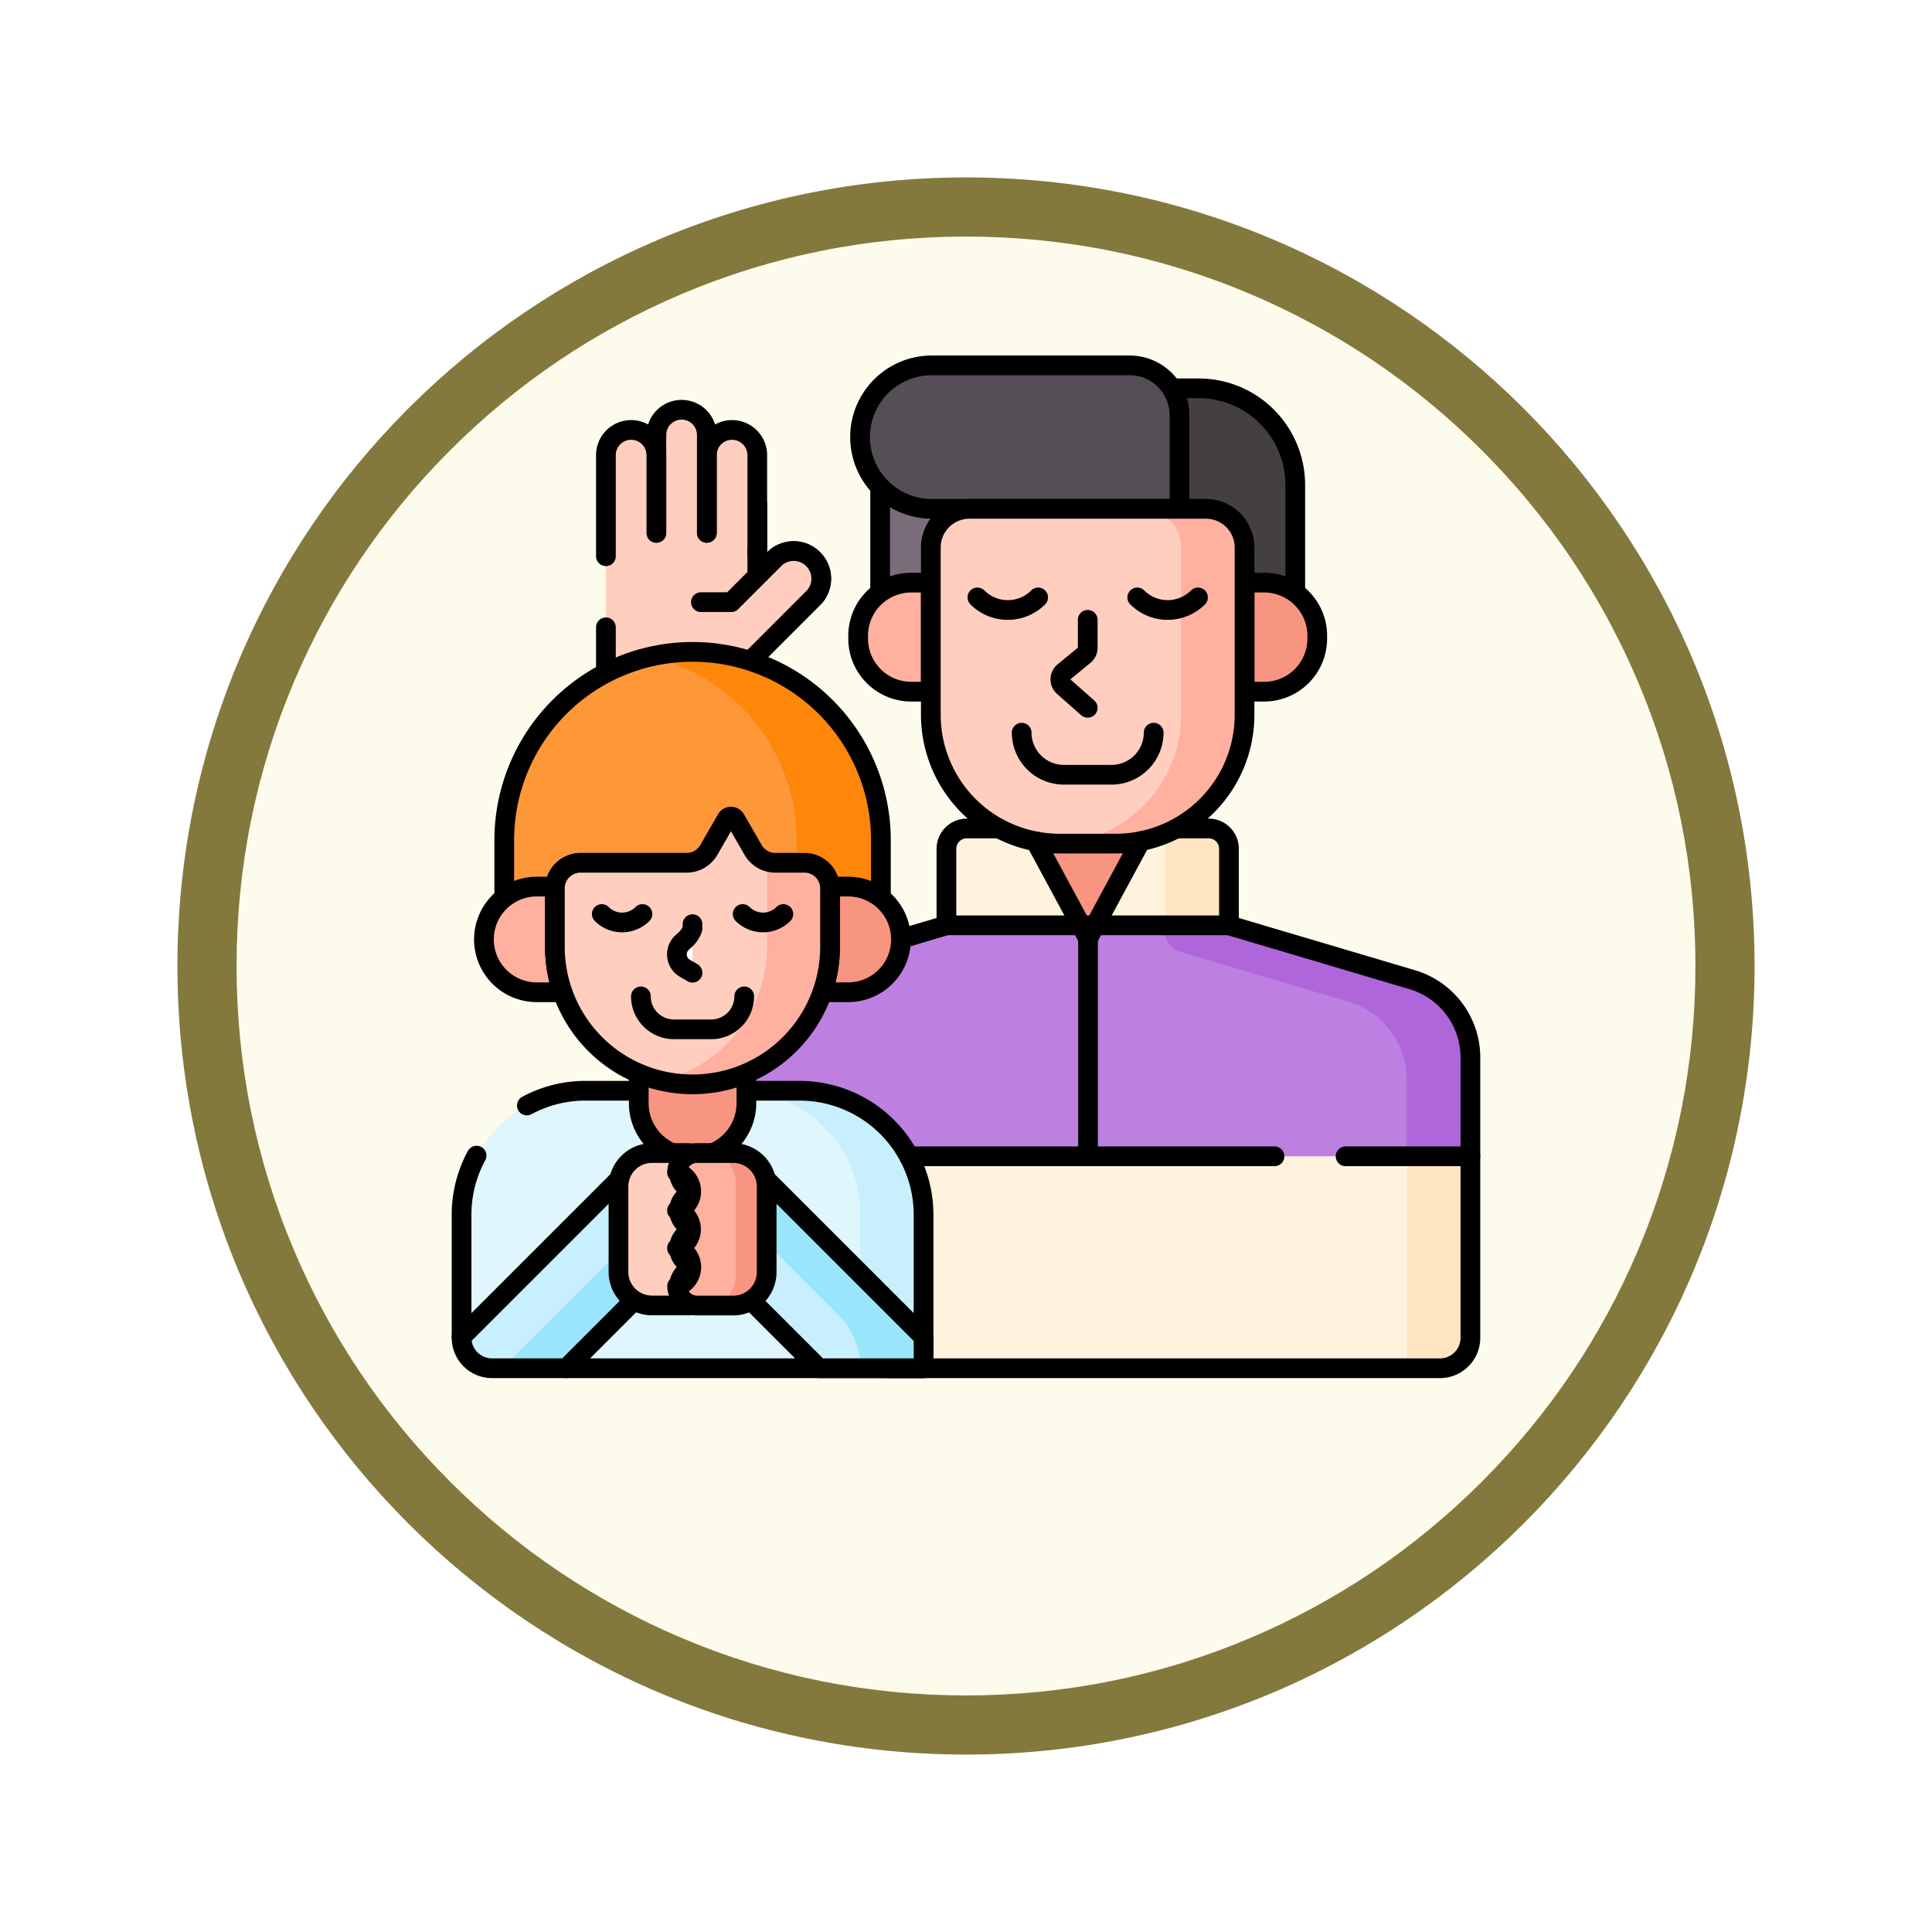 <svg xmlns="http://www.w3.org/2000/svg" xmlns:xlink="http://www.w3.org/1999/xlink" width="98" height="98" viewBox="0 0 98 98">
  <defs>
    <filter id="Trazado_982547" x="0" y="0" width="98" height="98" filterUnits="userSpaceOnUse">
      <feOffset dy="3" input="SourceAlpha"/>
      <feGaussianBlur stdDeviation="3" result="blur"/>
      <feFlood flood-opacity="0.161"/>
      <feComposite operator="in" in2="blur"/>
      <feComposite in="SourceGraphic"/>
    </filter>
  </defs>
  <g id="Grupo_1207117" data-name="Grupo 1207117" transform="translate(-191 -1741)">
    <g id="Grupo_1206883" data-name="Grupo 1206883" transform="translate(0 -209)">
      <g id="Grupo_1204569" data-name="Grupo 1204569" transform="translate(-81 -1890.336)">
        <g id="Grupo_1203962" data-name="Grupo 1203962" transform="translate(281 3846.336)">
          <g id="Grupo_1203498" data-name="Grupo 1203498" transform="translate(0)">
            <g id="Grupo_1202589" data-name="Grupo 1202589">
              <g id="Grupo_1172010" data-name="Grupo 1172010">
                <g id="Grupo_1171046" data-name="Grupo 1171046">
                  <g id="Grupo_1148525" data-name="Grupo 1148525">
                    <g transform="matrix(1, 0, 0, 1, -9, -6)" filter="url(#Trazado_982547)">
                      <g id="Trazado_982547-2" data-name="Trazado 982547" transform="translate(9 6)" fill="#fdfbec">
                        <path d="M 40 78.5 C 34.802 78.5 29.76 77.482 25.015 75.475 C 20.43 73.536 16.313 70.76 12.776 67.224 C 9.24 63.687 6.464 59.57 4.525 54.985 C 2.518 50.24 1.5 45.198 1.5 40 C 1.5 34.802 2.518 29.76 4.525 25.015 C 6.464 20.43 9.24 16.313 12.776 12.776 C 16.313 9.24 20.43 6.464 25.015 4.525 C 29.76 2.518 34.802 1.5 40 1.5 C 45.198 1.5 50.24 2.518 54.985 4.525 C 59.57 6.464 63.687 9.24 67.224 12.776 C 70.76 16.313 73.536 20.43 75.475 25.015 C 77.482 29.76 78.5 34.802 78.5 40 C 78.5 45.198 77.482 50.24 75.475 54.985 C 73.536 59.57 70.76 63.687 67.224 67.224 C 63.687 70.76 59.57 73.536 54.985 75.475 C 50.24 77.482 45.198 78.5 40 78.5 Z" stroke="none"/>
                        <path d="M 40 3 C 35.004 3 30.158 3.978 25.599 5.906 C 21.193 7.77 17.236 10.438 13.837 13.837 C 10.438 17.236 7.77 21.193 5.906 25.599 C 3.978 30.158 3 35.004 3 40 C 3 44.996 3.978 49.842 5.906 54.401 C 7.77 58.807 10.438 62.764 13.837 66.163 C 17.236 69.562 21.193 72.23 25.599 74.094 C 30.158 76.022 35.004 77 40 77 C 44.996 77 49.842 76.022 54.401 74.094 C 58.807 72.23 62.764 69.562 66.163 66.163 C 69.562 62.764 72.23 58.807 74.094 54.401 C 76.022 49.842 77 44.996 77 40 C 77 35.004 76.022 30.158 74.094 25.599 C 72.23 21.193 69.562 17.236 66.163 13.837 C 62.764 10.438 58.807 7.77 54.401 5.906 C 49.842 3.978 44.996 3 40 3 M 40 -7.62939453125e-06 C 62.091 -7.62939453125e-06 80 17.909 80 40 C 80 62.091 62.091 80 40 80 C 17.909 80 -7.62939453125e-06 62.091 -7.62939453125e-06 40 C -7.62939453125e-06 17.909 17.909 -7.62939453125e-06 40 -7.62939453125e-06 Z" stroke="none" fill="#83793c"/>
                      </g>
                    </g>
                  </g>
                </g>
              </g>
            </g>
          </g>
        </g>
      </g>
    </g>
    <g id="baptism_9896904_1_" data-name="baptism_9896904 (1)" transform="translate(206.913 1750.565)">
      <g id="Grupo_1207116" data-name="Grupo 1207116" transform="translate(7.5 8.968)">
        <g id="Grupo_1207086" data-name="Grupo 1207086" transform="translate(7.322 2.252)">
          <g id="Grupo_1207085" data-name="Grupo 1207085">
            <path id="Trazado_1050453" data-name="Trazado 1050453" d="M86.291,77.561v3.63l.935-.935A1.4,1.4,0,0,1,89.2,82.23l-4.185,4.185h-6.2a.4.4,0,0,0-.2.052V77.561" transform="translate(-78.614 -72.75)" fill="#ffcebf"/>
            <path id="Trazado_1050454" data-name="Trazado 1050454" d="M149.745,85.491l3.262-3.262a1.4,1.4,0,0,0-1.974-1.974l-.935.935v-3.63" transform="translate(-142.421 -72.75)" fill="none" stroke="#000" stroke-linecap="round" stroke-linejoin="round" stroke-miterlimit="10" stroke-width="1"/>
            <path id="Trazado_1050455" data-name="Trazado 1050455" d="M125.42,102.426h1.538l2.255-2.255a1.4,1.4,0,0,1,1.974,1.974L127,106.33h-1.546" transform="translate(-120.601 -92.665)" fill="#ffcebf"/>
            <path id="Trazado_1050456" data-name="Trazado 1050456" d="M127.925,105.406l3.262-3.262a1.4,1.4,0,0,0-1.974-1.974l-2.255,2.255H125.42" transform="translate(-120.601 -92.666)" fill="none" stroke="#000" stroke-linecap="round" stroke-linejoin="round" stroke-miterlimit="10" stroke-width="1"/>
            <g id="Grupo_1207084" data-name="Grupo 1207084">
              <path id="Trazado_1050457" data-name="Trazado 1050457" d="M130.878,47.023V42.058a1.279,1.279,0,0,0-1.279-1.279h0a1.279,1.279,0,0,0-1.279,1.279V46" transform="translate(-123.201 -39.755)" fill="#ffcebf"/>
              <path id="Trazado_1050458" data-name="Trazado 1050458" d="M130.878,47.023V42.058a1.279,1.279,0,0,0-1.279-1.279h0a1.279,1.279,0,0,0-1.279,1.279V46" transform="translate(-123.201 -39.755)" fill="none" stroke="#000" stroke-linecap="round" stroke-linejoin="round" stroke-miterlimit="10" stroke-width="1"/>
              <path id="Trazado_1050459" data-name="Trazado 1050459" d="M106.026,37.082V32.117a1.279,1.279,0,0,0-1.279-1.279h0a1.279,1.279,0,0,0-1.279,1.279v4.964" transform="translate(-100.908 -30.838)" fill="#ffcebf"/>
              <path id="Trazado_1050460" data-name="Trazado 1050460" d="M106.026,37.082V32.117a1.279,1.279,0,0,0-1.279-1.279h0a1.279,1.279,0,0,0-1.279,1.279v4.964" transform="translate(-100.908 -30.838)" fill="none" stroke="#000" stroke-linecap="round" stroke-linejoin="round" stroke-miterlimit="10" stroke-width="1"/>
              <path id="Trazado_1050461" data-name="Trazado 1050461" d="M81.173,46V42.058a1.279,1.279,0,0,0-1.279-1.279h0a1.279,1.279,0,0,0-1.279,1.279v4.964" transform="translate(-78.614 -39.755)" fill="#ffcebf"/>
              <g id="Grupo_1207083" data-name="Grupo 1207083" transform="translate(0 1.024)">
                <path id="Trazado_1050462" data-name="Trazado 1050462" d="M81.173,46V42.058a1.279,1.279,0,0,0-2.559,0v5.127" transform="translate(-78.614 -40.779)" fill="none" stroke="#000" stroke-linecap="round" stroke-linejoin="round" stroke-miterlimit="10" stroke-width="1"/>
                <line id="Línea_1109" data-name="Línea 1109" y2="2.318" transform="translate(0 10.01)" fill="none" stroke="#000" stroke-linecap="round" stroke-linejoin="round" stroke-miterlimit="10" stroke-width="1"/>
              </g>
            </g>
          </g>
        </g>
        <g id="Grupo_1207095" data-name="Grupo 1207095" transform="translate(12.346 0)">
          <path id="Trazado_1050463" data-name="Trazado 1050463" d="M163.285,244.784l-9.3-2.759v-3.883a1.03,1.03,0,0,0-1.03-1.03h-1.871a6.393,6.393,0,0,1-2.844.665H145.4a6.393,6.393,0,0,1-2.844-.665h-1.871a1.03,1.03,0,0,0-1.03,1.03v3.883l-9.3,2.759a4.119,4.119,0,0,0-2.947,3.948v15.759h37.283a1.544,1.544,0,0,0,1.544-1.544V248.733A4.119,4.119,0,0,0,163.285,244.784Z" transform="translate(-127.405 -213.621)" fill="#fff3de"/>
          <g id="Grupo_1207087" data-name="Grupo 1207087" transform="translate(35.594 40.12)">
            <path id="Trazado_1050464" data-name="Trazado 1050464" d="M473.094,398.62v10.751h1.689a1.545,1.545,0,0,0,1.544-1.544V398.62Z" transform="translate(-473.094 -398.62)" fill="#ffe5c2"/>
          </g>
          <path id="Trazado_1050465" data-name="Trazado 1050465" d="M353.513,237.112h-1.871a6.424,6.424,0,0,1-.658.281,1.026,1.026,0,0,1,.324.749v3.883h3.234v-3.883A1.03,1.03,0,0,0,353.513,237.112Z" transform="translate(-327.964 -213.621)" fill="#ffe5c2"/>
          <path id="Trazado_1050466" data-name="Trazado 1050466" d="M153.985,284.829h-14.33l-9.3,2.759a4.119,4.119,0,0,0-2.947,3.948v5.009h38.827v-5.009a4.118,4.118,0,0,0-2.947-3.948Z" transform="translate(-127.406 -256.425)" fill="#bd80e1"/>
          <path id="Trazado_1050467" data-name="Trazado 1050467" d="M369.616,296.545v-5.009a4.118,4.118,0,0,0-2.947-3.948l-9.3-2.759h-3.234v.352a1.03,1.03,0,0,0,.737.987l8.565,2.541a4.119,4.119,0,0,1,2.947,3.948v3.888Z" transform="translate(-330.788 -256.425)" fill="#af66da"/>
          <path id="Trazado_1050468" data-name="Trazado 1050468" d="M228.99,237.112h-1.64a1.03,1.03,0,0,0-1.03,1.03v3.883l-2.3.683c0,.011,0,.021,0,.032h0" transform="translate(-214.071 -213.621)" fill="none" stroke="#000" stroke-linecap="round" stroke-linejoin="round" stroke-miterlimit="10" stroke-width="1"/>
          <path id="Trazado_1050469" data-name="Trazado 1050469" d="M218,264.493h27.955a1.545,1.545,0,0,0,1.544-1.544V248.734a4.119,4.119,0,0,0-2.947-3.949l-9.3-2.759v-3.883a1.03,1.03,0,0,0-1.03-1.03h-1.64" transform="translate(-208.672 -213.622)" fill="none" stroke="#000" stroke-linecap="round" stroke-linejoin="round" stroke-miterlimit="10" stroke-width="1"/>
          <path id="Trazado_1050470" data-name="Trazado 1050470" d="M235.1,503.032" transform="translate(-224.012 -452.161)" fill="none" stroke="#000" stroke-linecap="round" stroke-linejoin="round" stroke-miterlimit="10" stroke-width="1"/>
          <path id="Trazado_1050471" data-name="Trazado 1050471" d="M293.783,242.365h-2.841a6.436,6.436,0,0,1-1.287-.13l2.725,5.043,2.73-5.052A6.432,6.432,0,0,1,293.783,242.365Z" transform="translate(-272.948 -218.21)" fill="#f89580"/>
          <g id="Grupo_1207094" data-name="Grupo 1207094" transform="translate(7.77)">
            <g id="Grupo_1207088" data-name="Grupo 1207088" transform="translate(15.777 1.164)">
              <path id="Trazado_1050472" data-name="Trazado 1050472" d="M356.511,21.643v4.85h1.441a1.86,1.86,0,0,1,1.858,1.858v1.885h1.1a2.577,2.577,0,0,1,1.578.538v-5.6a4.9,4.9,0,0,0-4.9-4.9h-1.495A2.413,2.413,0,0,1,356.511,21.643Z" transform="translate(-356.089 -20.277)" fill="#433f43"/>
            </g>
            <g id="Grupo_1207089" data-name="Grupo 1207089" transform="translate(15.901 1.164)">
              <path id="Trazado_1050473" data-name="Trazado 1050473" d="M363.566,30.644V25.178a4.9,4.9,0,0,0-4.9-4.9H357.3" transform="translate(-357.295 -20.277)" fill="none" stroke="#000" stroke-linecap="round" stroke-linejoin="round" stroke-miterlimit="10" stroke-width="1"/>
            </g>
            <g id="Grupo_1207090" data-name="Grupo 1207090" transform="translate(1.116 6.011)">
              <path id="Trazado_1050474" data-name="Trazado 1050474" d="M215.28,72.457h1.1V70.572a1.86,1.86,0,0,1,1.858-1.858v-.206h-1.913a3.528,3.528,0,0,1-2.62-1.164v5.651A2.578,2.578,0,0,1,215.28,72.457Z" transform="translate(-213.702 -67.344)" fill="#7a6d79"/>
            </g>
            <line id="Línea_1110" data-name="Línea 1110" y2="5.369" transform="translate(1.116 6.163)" fill="none" stroke="#000" stroke-linecap="round" stroke-linejoin="round" stroke-miterlimit="10" stroke-width="1"/>
            <path id="Trazado_1050475" data-name="Trazado 1050475" d="M220.013,16.246H207.447a3.639,3.639,0,0,1-3.639-3.639h0a3.639,3.639,0,0,1,3.639-3.639h10.035a2.53,2.53,0,0,1,2.53,2.53v4.747Z" transform="translate(-203.711 -8.968)" fill="#554e56"/>
            <path id="Trazado_1050476" data-name="Trazado 1050476" d="M220.013,16.246H207.447a3.639,3.639,0,0,1-3.639-3.639h0a3.639,3.639,0,0,1,3.639-3.639h10.035a2.53,2.53,0,0,1,2.53,2.53v4.747Z" transform="translate(-203.711 -8.968)" fill="none" stroke="#000" stroke-linecap="round" stroke-linejoin="round" stroke-miterlimit="10" stroke-width="1"/>
            <g id="Grupo_1207091" data-name="Grupo 1207091" transform="translate(0 11.021)">
              <path id="Trazado_1050477" data-name="Trazado 1050477" d="M393.326,116h-1.1v5.531h1.1a2.694,2.694,0,0,0,2.694-2.694v-.143A2.694,2.694,0,0,0,393.326,116Z" transform="translate(-372.732 -116)" fill="#f89580"/>
              <path id="Trazado_1050478" data-name="Trazado 1050478" d="M206.655,116h-1.1a2.694,2.694,0,0,0-2.694,2.694v.143a2.694,2.694,0,0,0,2.694,2.694h1.1Z" transform="translate(-202.865 -116)" fill="#ffb09e"/>
            </g>
            <g id="Grupo_1207092" data-name="Grupo 1207092" transform="translate(0 11.021)">
              <path id="Trazado_1050479" data-name="Trazado 1050479" d="M206.553,116h-.993a2.694,2.694,0,0,0-2.694,2.694v.143a2.694,2.694,0,0,0,2.694,2.694h.993Z" transform="translate(-202.866 -116)" fill="none" stroke="#000" stroke-linecap="round" stroke-linejoin="round" stroke-miterlimit="10" stroke-width="1"/>
              <path id="Trazado_1050480" data-name="Trazado 1050480" d="M394.223,116h-.993v5.531h.993a2.694,2.694,0,0,0,2.694-2.694v-.143A2.694,2.694,0,0,0,394.223,116Z" transform="translate(-373.629 -116)" fill="none" stroke="#000" stroke-linecap="round" stroke-linejoin="round" stroke-miterlimit="10" stroke-width="1"/>
            </g>
            <path id="Trazado_1050481" data-name="Trazado 1050481" d="M248.055,96.629h-2.842a6.536,6.536,0,0,1-6.536-6.536V81.609a1.961,1.961,0,0,1,1.961-1.961h11.991a1.961,1.961,0,0,1,1.961,1.961v8.484A6.536,6.536,0,0,1,248.055,96.629Z" transform="translate(-234.99 -72.37)" fill="#ffcebf"/>
            <path id="Trazado_1050482" data-name="Trazado 1050482" d="M307.941,79.648h-3.216a1.961,1.961,0,0,1,1.961,1.961v8.484a6.535,6.535,0,0,1-6.349,6.531c.062,0,.124,0,.187,0h2.841a6.536,6.536,0,0,0,6.536-6.536V81.609A1.961,1.961,0,0,0,307.941,79.648Z" transform="translate(-290.302 -72.37)" fill="#ffb09e"/>
            <path id="Trazado_1050483" data-name="Trazado 1050483" d="M248.055,96.629h-2.842a6.536,6.536,0,0,1-6.536-6.536V81.609a1.961,1.961,0,0,1,1.961-1.961h11.991a1.961,1.961,0,0,1,1.961,1.961v8.484A6.536,6.536,0,0,1,248.055,96.629Z" transform="translate(-234.99 -72.37)" fill="none" stroke="#000" stroke-linecap="round" stroke-linejoin="round" stroke-miterlimit="10" stroke-width="1"/>
            <path id="Trazado_1050484" data-name="Trazado 1050484" d="M290.265,243.381l2.662,4.927,2.666-4.934" transform="translate(-281.266 -219.238)" fill="none" stroke="#000" stroke-linecap="round" stroke-linejoin="round" stroke-miterlimit="10" stroke-width="1"/>
            <path id="Trazado_1050485" data-name="Trazado 1050485" d="M303.87,138.772l-1.223-1.079a.485.485,0,0,1,.013-.738l1.034-.851a.485.485,0,0,0,.177-.374v-1.421" transform="translate(-292.226 -121.402)" fill="none" stroke="#000" stroke-linecap="round" stroke-linejoin="round" stroke-miterlimit="10" stroke-width="1"/>
            <path id="Trazado_1050486" data-name="Trazado 1050486" d="M290.135,189.909A2.141,2.141,0,0,1,288,192.044h-2.426a2.141,2.141,0,0,1-2.135-2.135" transform="translate(-275.144 -171.278)" fill="none" stroke="#000" stroke-linecap="round" stroke-linejoin="round" stroke-miterlimit="10" stroke-width="1"/>
            <g id="Grupo_1207093" data-name="Grupo 1207093" transform="translate(6.05 11.771)">
              <path id="Trazado_1050487" data-name="Trazado 1050487" d="M340.363,123.293a2.179,2.179,0,0,0,3.081,0" transform="translate(-332.255 -123.293)" fill="none" stroke="#000" stroke-linecap="round" stroke-linejoin="round" stroke-miterlimit="10" stroke-width="1"/>
              <path id="Trazado_1050488" data-name="Trazado 1050488" d="M261.619,123.293a2.179,2.179,0,0,0,3.081,0" transform="translate(-261.619 -123.293)" fill="none" stroke="#000" stroke-linecap="round" stroke-linejoin="round" stroke-miterlimit="10" stroke-width="1"/>
            </g>
          </g>
        </g>
        <g id="Grupo_1207115" data-name="Grupo 1207115" transform="translate(0 14.534)">
          <g id="Grupo_1207105" data-name="Grupo 1207105">
            <g id="Grupo_1207104" data-name="Grupo 1207104">
              <path id="Trazado_1050489" data-name="Trazado 1050489" d="M24.644,366.324H13.791A6.291,6.291,0,0,0,7.5,372.615v6.24A1.544,1.544,0,0,0,9.044,380.4h21.89v-7.785A6.291,6.291,0,0,0,24.644,366.324Z" transform="translate(-7.5 -344.063)" fill="#dff6fd"/>
              <g id="Grupo_1207096" data-name="Grupo 1207096" transform="translate(0 26.598)">
                <path id="Trazado_1050490" data-name="Trazado 1050490" d="M15.559,413.309v-4.332a1.588,1.588,0,0,1,.09-.523L7.5,416.6v.045a1.544,1.544,0,0,0,1.544,1.544H12.81l3.518-3.518A1.6,1.6,0,0,1,15.559,413.309Z" transform="translate(-7.5 -408.454)" fill="#c8effe"/>
              </g>
              <g id="Grupo_1207097" data-name="Grupo 1207097" transform="translate(2.067 30.447)">
                <path id="Trazado_1050491" data-name="Trazado 1050491" d="M33.463,446.84v-1.006l-5.889,5.889h3.243l3.443-3.443A1.7,1.7,0,0,1,33.463,446.84Z" transform="translate(-27.574 -445.834)" fill="#99e6fc"/>
              </g>
              <path id="Trazado_1050492" data-name="Trazado 1050492" d="M146.1,366.324h-3.2a6.291,6.291,0,0,1,6.291,6.291V380.4h3.2v-7.785A6.291,6.291,0,0,0,146.1,366.324Z" transform="translate(-128.96 -344.063)" fill="#c8effe"/>
              <path id="Trazado_1050493" data-name="Trazado 1050493" d="M45.367,366.324h-2.7a6.263,6.263,0,0,0-2.976.748" transform="translate(-36.379 -344.063)" fill="none" stroke="#000" stroke-linecap="round" stroke-linejoin="round" stroke-miterlimit="10" stroke-width="1"/>
              <path id="Trazado_1050494" data-name="Trazado 1050494" d="M8.261,369.614a6.263,6.263,0,0,0-.761,3v6.241A1.545,1.545,0,0,0,9.044,380.4h21.89v-7.785a6.291,6.291,0,0,0-6.291-6.291h-2.7" transform="translate(-7.5 -344.063)" fill="none" stroke="#000" stroke-linecap="round" stroke-linejoin="round" stroke-miterlimit="10" stroke-width="1"/>
              <g id="Grupo_1207098" data-name="Grupo 1207098" transform="translate(14.606 26.598)">
                <path id="Trazado_1050495" data-name="Trazado 1050495" d="M150.037,408.454a1.591,1.591,0,0,1,.09.523v4.332a1.6,1.6,0,0,1-.769,1.365l3.518,3.518h5.31V416.6Z" transform="translate(-149.357 -408.454)" fill="#c8effe"/>
              </g>
              <path id="Trazado_1050496" data-name="Trazado 1050496" d="M157.42,409.915a1.7,1.7,0,0,1,.042.373v2.872l3.63,3.63a3.837,3.837,0,0,1,1.124,2.713h3.2v-1.589Z" transform="translate(-141.984 -383.166)" fill="#99e6fc"/>
              <path id="Trazado_1050497" data-name="Trazado 1050497" d="M150.088,416.06l3.443,3.443h5.31v-1.589l-8-8" transform="translate(-135.406 -383.166)" fill="none" stroke="#000" stroke-linecap="round" stroke-linejoin="round" stroke-miterlimit="10" stroke-width="1"/>
              <line id="Línea_1111" data-name="Línea 1111" y1="3.443" x2="3.443" transform="translate(5.31 32.894)" fill="none" stroke="#000" stroke-linecap="round" stroke-linejoin="round" stroke-miterlimit="10" stroke-width="1"/>
              <line id="Línea_1112" data-name="Línea 1112" x1="7.999" y2="7.998" transform="translate(0 26.749)" fill="none" stroke="#000" stroke-linecap="round" stroke-linejoin="round" stroke-miterlimit="10" stroke-width="1"/>
              <path id="Trazado_1050498" data-name="Trazado 1050498" d="M30.173,162.136h1.022v-.017a1.194,1.194,0,0,1,1.192-1.192h5.382a1.4,1.4,0,0,0,1.211-.7l.9-1.563a.156.156,0,0,1,.27,0l.9,1.563a1.4,1.4,0,0,0,1.211.7h1.489a1.194,1.194,0,0,1,1.192,1.192v.017h1.022a2.565,2.565,0,0,1,1.656.6v-3.059a9.554,9.554,0,0,0-9.553-9.554h0a9.554,9.554,0,0,0-9.553,9.554v3.059A2.564,2.564,0,0,1,30.173,162.136Z" transform="translate(-26.353 -150.128)" fill="#fe9738"/>
              <g id="Grupo_1207099" data-name="Grupo 1207099" transform="translate(9.58 0)">
                <path id="Trazado_1050499" data-name="Trazado 1050499" d="M102.68,150.129h0a9.586,9.586,0,0,0-2.137.24,9.557,9.557,0,0,1,7.416,9.313v1.245h.4a1.194,1.194,0,0,1,1.192,1.192v.017h1.021a2.565,2.565,0,0,1,1.656.6v-3.059A9.553,9.553,0,0,0,102.68,150.129Z" transform="translate(-100.543 -150.129)" fill="#fe860a"/>
              </g>
              <path id="Trazado_1050500" data-name="Trazado 1050500" d="M47.624,162.606v-2.925a9.554,9.554,0,0,0-9.553-9.554h0a9.554,9.554,0,0,0-9.553,9.554v2.925" transform="translate(-26.353 -150.128)" fill="none" stroke="#000" stroke-linecap="round" stroke-linejoin="round" stroke-miterlimit="10" stroke-width="1"/>
              <path id="Trazado_1050501" data-name="Trazado 1050501" d="M97.521,357.187a6.835,6.835,0,0,1-2.73-.566v1.63a2.73,2.73,0,0,0,2.73,2.73h0a2.73,2.73,0,0,0,2.73-2.73v-1.63A6.835,6.835,0,0,1,97.521,357.187Z" transform="translate(-85.803 -335.359)" fill="#f89580"/>
              <path id="Trazado_1050502" data-name="Trazado 1050502" d="M94.791,357.738v1.515a2.73,2.73,0,0,0,1.7,2.528" transform="translate(-85.803 -336.362)" fill="none" stroke="#000" stroke-linecap="round" stroke-linejoin="round" stroke-miterlimit="10" stroke-width="1"/>
              <path id="Trazado_1050503" data-name="Trazado 1050503" d="M131.312,361.781a2.73,2.73,0,0,0,1.7-2.528v-1.515" transform="translate(-118.564 -336.362)" fill="none" stroke="#000" stroke-linecap="round" stroke-linejoin="round" stroke-miterlimit="10" stroke-width="1"/>
              <g id="Grupo_1207103" data-name="Grupo 1207103" transform="translate(1.14 8.356)">
                <g id="Grupo_1207100" data-name="Grupo 1207100" transform="translate(0 3.549)">
                  <path id="Trazado_1050504" data-name="Trazado 1050504" d="M22.275,268.794v-2.961c0-.029,0-.058,0-.086H21.254a2.68,2.68,0,0,0-2.68,2.68h0a2.679,2.679,0,0,0,2.68,2.68h1.423A6.845,6.845,0,0,1,22.275,268.794Z" transform="translate(-18.574 -265.747)" fill="#ffb09e"/>
                  <path id="Trazado_1050505" data-name="Trazado 1050505" d="M185.609,265.747h-1.026c0,.029,0,.057,0,.086v2.961a6.845,6.845,0,0,1-.4,2.312h1.423a2.679,2.679,0,0,0,2.68-2.68h0A2.68,2.68,0,0,0,185.609,265.747Z" transform="translate(-167.134 -265.747)" fill="#f89580"/>
                </g>
                <g id="Grupo_1207101" data-name="Grupo 1207101" transform="translate(0 3.549)">
                  <path id="Trazado_1050506" data-name="Trazado 1050506" d="M22.172,268.794v-2.961c0-.029,0-.058,0-.086h-.923a2.68,2.68,0,0,0-2.68,2.68h0a2.679,2.679,0,0,0,2.68,2.68h1.312A6.967,6.967,0,0,1,22.172,268.794Z" transform="translate(-18.574 -265.747)" fill="none" stroke="#000" stroke-linecap="round" stroke-linejoin="round" stroke-miterlimit="10" stroke-width="1"/>
                  <path id="Trazado_1050507" data-name="Trazado 1050507" d="M186.567,265.747h-.923c0,.029,0,.057,0,.086v2.961a6.965,6.965,0,0,1-.394,2.312h1.312a2.68,2.68,0,0,0,2.68-2.68h0A2.679,2.679,0,0,0,186.567,265.747Z" transform="translate(-168.093 -265.747)" fill="none" stroke="#000" stroke-linecap="round" stroke-linejoin="round" stroke-miterlimit="10" stroke-width="1"/>
                </g>
                <path id="Trazado_1050508" data-name="Trazado 1050508" d="M63.572,232.971l-.9-1.563a.259.259,0,0,0-.449,0l-.9,1.563a1.3,1.3,0,0,1-1.122.648H54.815a1.3,1.3,0,0,0-1.3,1.3v2.961a6.979,6.979,0,0,0,6.979,6.979h0a6.979,6.979,0,0,0,6.979-6.979v-2.961a1.3,1.3,0,0,0-1.3-1.3H64.694A1.3,1.3,0,0,1,63.572,232.971Z" transform="translate(-49.922 -231.278)" fill="#ffcebf"/>
                <g id="Grupo_1207102" data-name="Grupo 1207102" transform="translate(8.977 2.269)">
                  <path id="Trazado_1050509" data-name="Trazado 1050509" d="M113.044,253.383h-1.489a1.288,1.288,0,0,1-.416-.072v4.328a6.98,6.98,0,0,1-5.379,6.792,6.989,6.989,0,0,0,1.6.187h0a6.979,6.979,0,0,0,6.979-6.979v-2.961A1.3,1.3,0,0,0,113.044,253.383Z" transform="translate(-105.76 -253.311)" fill="#ffb09e"/>
                </g>
                <path id="Trazado_1050510" data-name="Trazado 1050510" d="M63.572,232.971l-.9-1.563a.259.259,0,0,0-.449,0l-.9,1.563a1.3,1.3,0,0,1-1.122.648H54.815a1.3,1.3,0,0,0-1.3,1.3v2.961a6.979,6.979,0,0,0,6.979,6.979h0a6.979,6.979,0,0,0,6.979-6.979v-2.961a1.3,1.3,0,0,0-1.3-1.3H64.694A1.3,1.3,0,0,1,63.572,232.971Z" transform="translate(-49.922 -231.278)" fill="none" stroke="#000" stroke-linecap="round" stroke-linejoin="round" stroke-miterlimit="10" stroke-width="1"/>
              </g>
            </g>
          </g>
          <g id="Grupo_1207111" data-name="Grupo 1207111" transform="translate(7.956 25.419)">
            <g id="Grupo_1207110" data-name="Grupo 1207110">
              <path id="Trazado_1050511" data-name="Trazado 1050511" d="M87.85,403.756a.9.9,0,0,1,.645-.874l.037-.011v-.176l-.037-.011a.893.893,0,0,1,0-1.716l.037-.011v-.176l-.037-.011a.893.893,0,0,1,0-1.716l.037-.011v-.176l-.037-.011a.889.889,0,0,1,.037-1.719v-.106a1.045,1.045,0,0,0-.245-.03H86.474a1.7,1.7,0,0,0-1.7,1.7v4.332a1.7,1.7,0,0,0,1.7,1.7h1.814a1.049,1.049,0,0,0,.245-.03V404.6A.9.9,0,0,1,87.85,403.756Z" transform="translate(-84.771 -397)" fill="#ffcebf"/>
              <path id="Trazado_1050512" data-name="Trazado 1050512" d="M87.85,403.756a.9.9,0,0,1,.645-.874l.037-.011v-.176l-.037-.011a.893.893,0,0,1,0-1.716l.037-.011v-.176l-.037-.011a.893.893,0,0,1,0-1.716l.037-.011v-.176l-.037-.011a.889.889,0,0,1,.037-1.719v-.106a1.045,1.045,0,0,0-.245-.03H86.474a1.7,1.7,0,0,0-1.7,1.7v4.332a1.7,1.7,0,0,0,1.7,1.7h1.814a1.049,1.049,0,0,0,.245-.03V404.6A.9.9,0,0,1,87.85,403.756Z" transform="translate(-84.771 -397)" fill="none" stroke="#000" stroke-linecap="round" stroke-linejoin="round" stroke-miterlimit="10" stroke-width="1"/>
              <g id="Grupo_1207107" data-name="Grupo 1207107" transform="translate(2.976)">
                <g id="Grupo_1207106" data-name="Grupo 1207106">
                  <path id="Trazado_1050513" data-name="Trazado 1050513" d="M113.674,401.825a1.008,1.008,0,0,1,0,1.932,1.019,1.019,0,0,0,1.03.98h1.814a1.7,1.7,0,0,0,1.7-1.7V398.7a1.7,1.7,0,0,0-1.7-1.7H114.7a1.019,1.019,0,0,0-1.03.98,1.008,1.008,0,0,1,0,1.932,1,1,0,0,1,0,1.914Z" transform="translate(-113.674 -396.999)" fill="#ffb09e"/>
                </g>
              </g>
              <path id="Trazado_1050514" data-name="Trazado 1050514" d="M134.619,397h-.766a1.81,1.81,0,0,1,.9,1.563v4.611a1.81,1.81,0,0,1-.9,1.563h.766a1.7,1.7,0,0,0,1.7-1.7V398.7A1.7,1.7,0,0,0,134.619,397Z" transform="translate(-128.799 -397)" fill="#f89580"/>
              <g id="Grupo_1207109" data-name="Grupo 1207109" transform="translate(2.976)">
                <g id="Grupo_1207108" data-name="Grupo 1207108">
                  <path id="Trazado_1050515" data-name="Trazado 1050515" d="M113.674,401.825a1.008,1.008,0,0,1,0,1.932,1.019,1.019,0,0,0,1.03.98h1.814a1.7,1.7,0,0,0,1.7-1.7V398.7a1.7,1.7,0,0,0-1.7-1.7H114.7a1.019,1.019,0,0,0-1.03.98,1.008,1.008,0,0,1,0,1.932,1,1,0,0,1,0,1.914Z" transform="translate(-113.674 -396.999)" fill="none" stroke="#000" stroke-linecap="round" stroke-linejoin="round" stroke-miterlimit="10" stroke-width="1"/>
                </g>
              </g>
            </g>
          </g>
          <g id="Grupo_1207114" data-name="Grupo 1207114" transform="translate(7.113 13.297)">
            <g id="Grupo_1207113" data-name="Grupo 1207113">
              <path id="Trazado_1050516" data-name="Trazado 1050516" d="M78.642,279.271a1.459,1.459,0,0,1-2.063,0" transform="translate(-76.579 -279.271)" fill="none" stroke="#000" stroke-linecap="round" stroke-miterlimit="10" stroke-width="1"/>
              <path id="Trazado_1050517" data-name="Trazado 1050517" d="M148.046,279.271a1.459,1.459,0,0,1-2.063,0" transform="translate(-138.837 -279.271)" fill="none" stroke="#000" stroke-linecap="round" stroke-miterlimit="10" stroke-width="1"/>
              <g id="Grupo_1207112" data-name="Grupo 1207112" transform="translate(3.813 0.514)">
                <path id="Trazado_1050518" data-name="Trazado 1050518" d="M114.4,286.726l-.387-.226a.816.816,0,0,1-.14-1.306l.082-.075a1.37,1.37,0,0,0,.446-.632v-.224" transform="translate(-113.612 -284.263)" fill="#fff"/>
                <path id="Trazado_1050519" data-name="Trazado 1050519" d="M114.4,286.726l-.387-.226a.816.816,0,0,1-.14-1.306l.082-.075a1.37,1.37,0,0,0,.446-.632v-.224" transform="translate(-113.612 -284.263)" fill="none" stroke="#000" stroke-linecap="round" stroke-linejoin="round" stroke-miterlimit="10" stroke-width="1"/>
              </g>
            </g>
            <path id="Trazado_1050520" data-name="Trazado 1050520" d="M101.093,319.84a1.676,1.676,0,0,1-1.671,1.671h-1.9a1.676,1.676,0,0,1-1.671-1.671" transform="translate(-93.868 -315.663)" fill="none" stroke="#000" stroke-linecap="round" stroke-linejoin="round" stroke-miterlimit="10" stroke-width="1"/>
          </g>
        </g>
        <line id="Línea_1113" data-name="Línea 1113" y2="11.051" transform="translate(31.777 29.069)" fill="none" stroke="#000" stroke-linecap="round" stroke-linejoin="round" stroke-miterlimit="10" stroke-width="1"/>
      </g>
      <line id="Línea_1114" data-name="Línea 1114" x2="14.33" transform="translate(32.095 37.372)" fill="none" stroke="#000" stroke-linecap="round" stroke-linejoin="round" stroke-miterlimit="10" stroke-width="1"/>
      <line id="Línea_1115" data-name="Línea 1115" x1="18.545" transform="translate(30.192 49.088)" fill="none" stroke="#000" stroke-linecap="round" stroke-linejoin="round" stroke-miterlimit="10" stroke-width="1"/>
      <line id="Línea_1116" data-name="Línea 1116" x1="6.332" transform="translate(52.341 49.088)" fill="none" stroke="#000" stroke-linecap="round" stroke-linejoin="round" stroke-miterlimit="10" stroke-width="1"/>
    </g>
  </g>
</svg>

